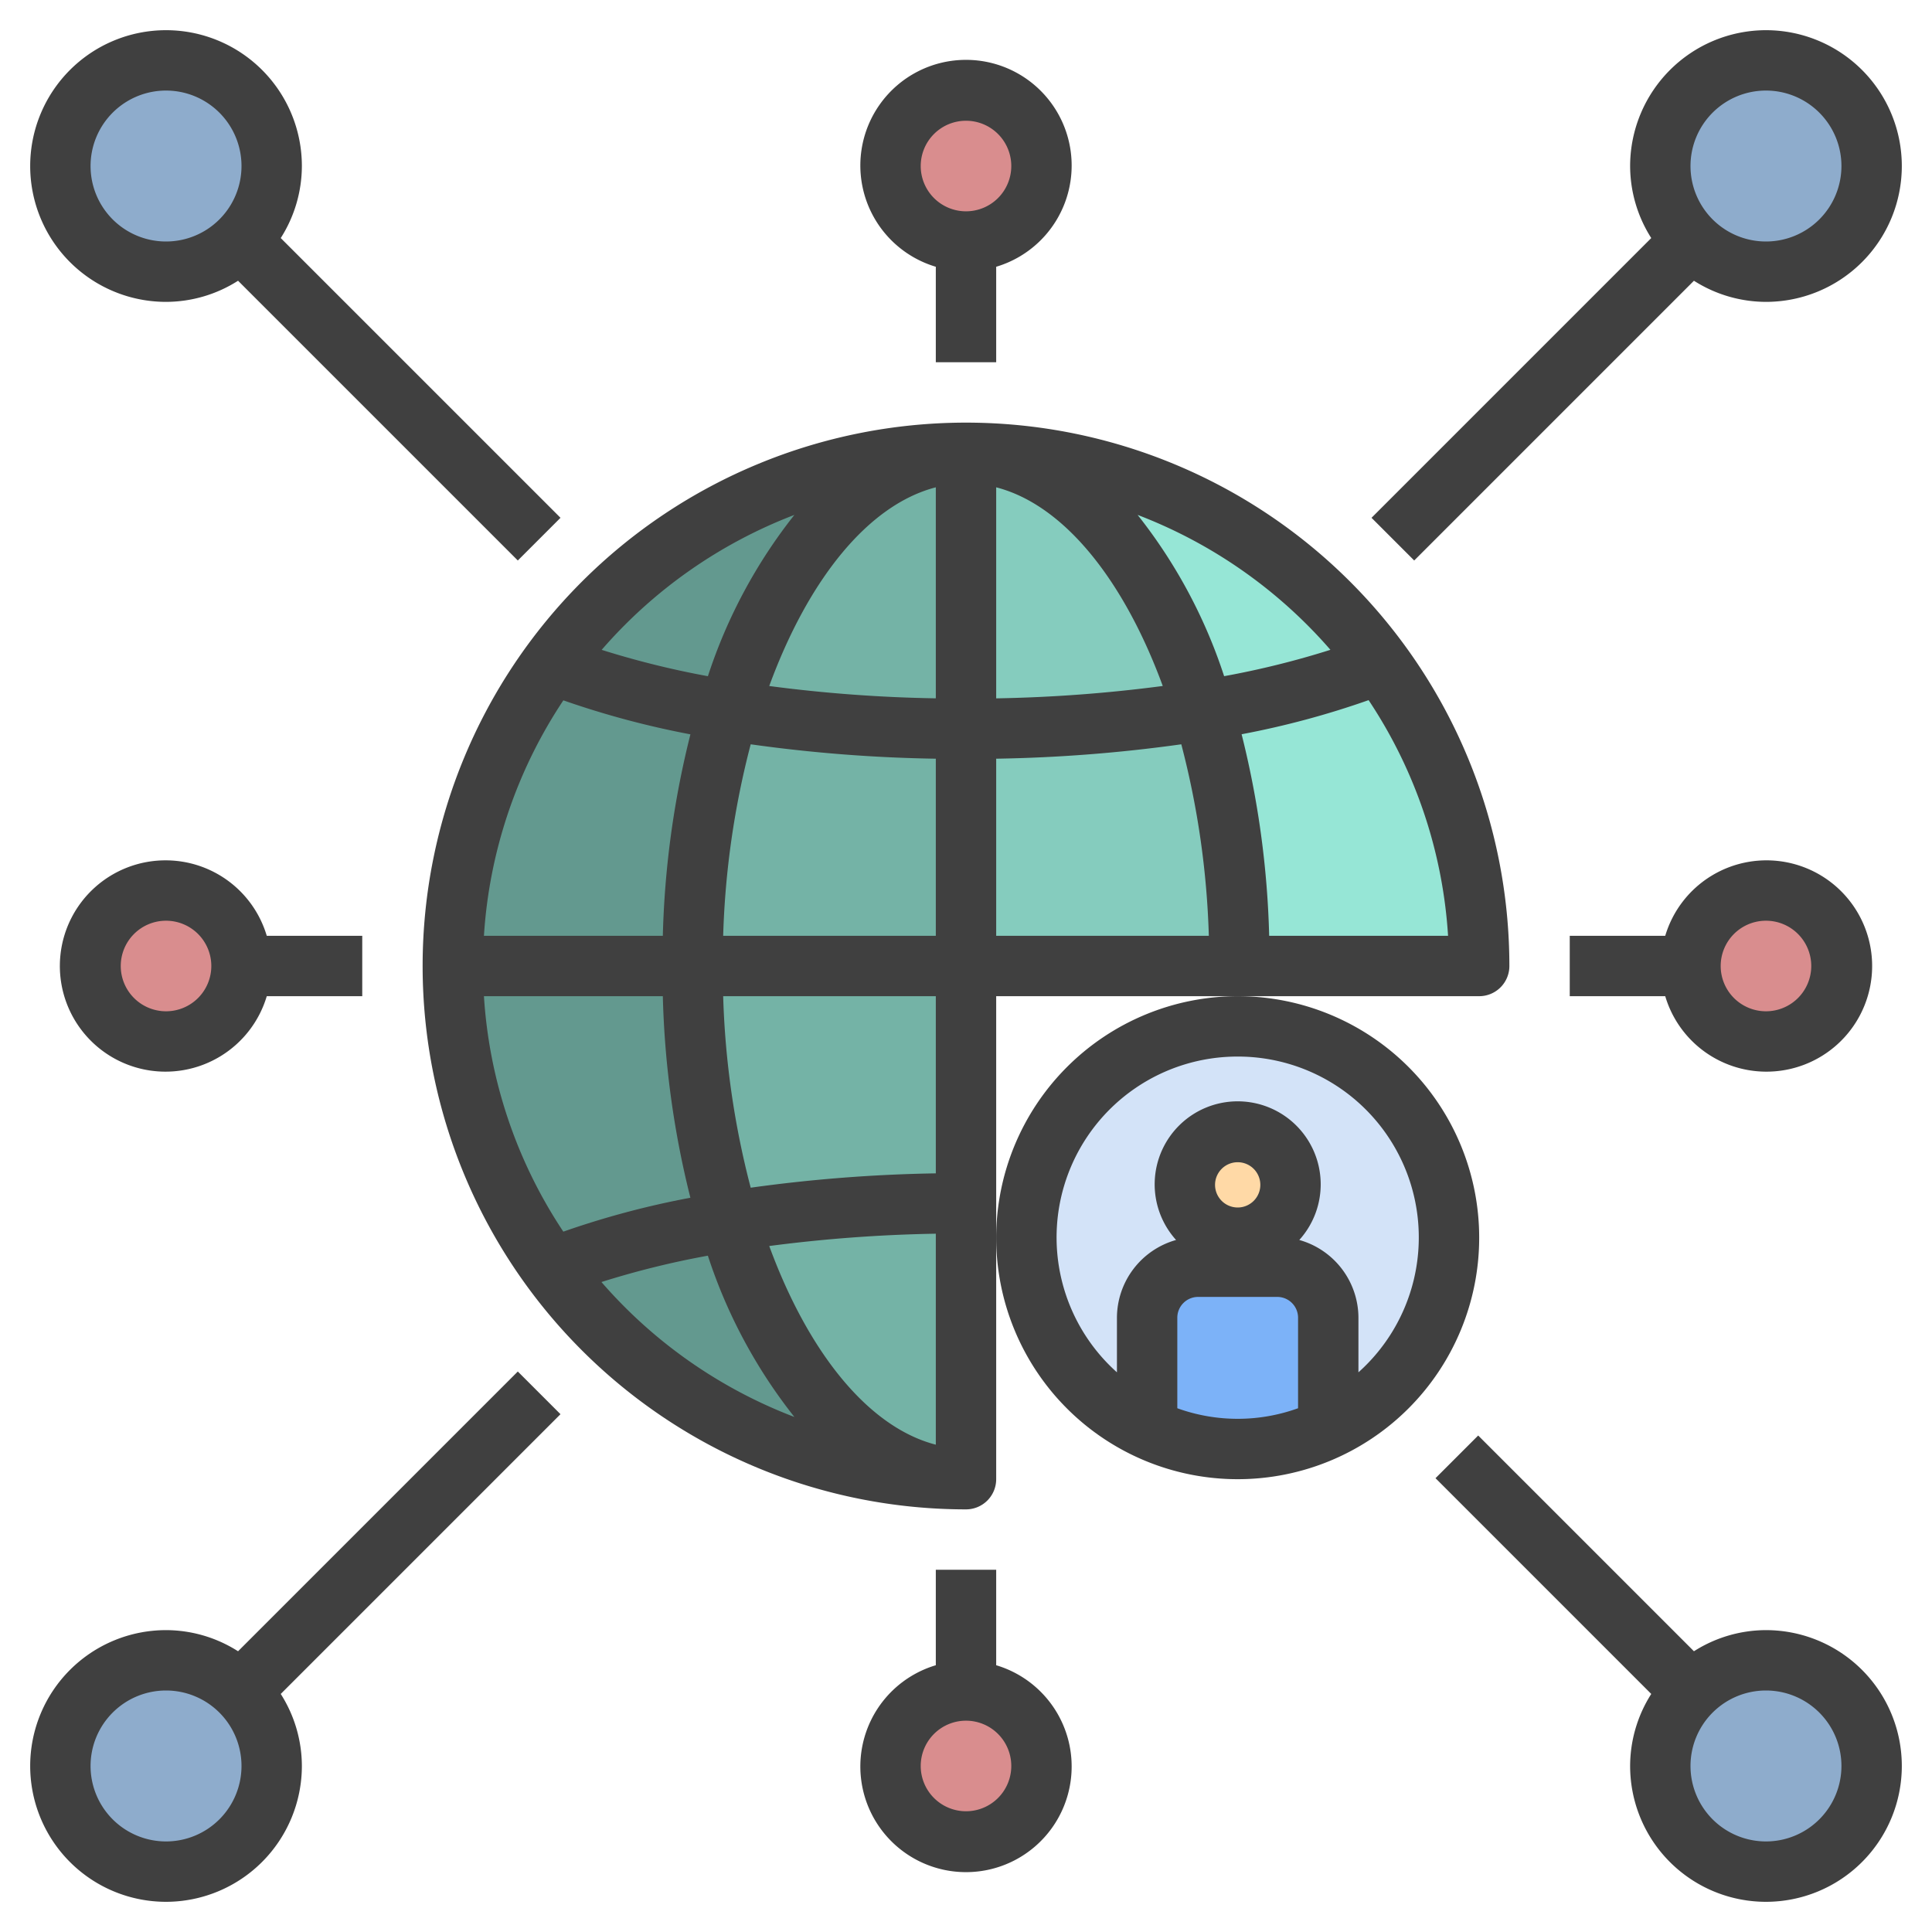<svg xmlns="http://www.w3.org/2000/svg" data-name="Layer 1" viewBox="0 0 64 64"><path fill="#63998f" d="M32,15a17,17,0,0,0,0,34V32H49A17,17,0,0,0,32,15Z"/><path fill="#74b3a6" d="M32,15V49c-5.01,0-9.07-7.61-9.07-17S26.99,15,32,15Z"/><path fill="#96e6d6" d="M49,32H41.07c0-9.39-4.06-17-9.07-17A17,17,0,0,1,49,32Z"/><path fill="#85ccbe" d="M41.07,32H32V15C37.01,15,41.07,22.61,41.07,32Z"/><circle cx="41" cy="41" r="7" fill="#d3e3f8"/><circle cx="41" cy="39.25" r="1.75" fill="#ffd9a6"/><path fill="#7cb2f8" d="M44,43.65v3.67a6.958,6.958,0,0,1-6,0V43.65a1.694,1.694,0,0,1,1.69-1.69h2.62A1.694,1.694,0,0,1,44,43.65Z"/><circle cx="5.5" cy="5.5" r="3.5" fill="#8eaccc"/><circle cx="32" cy="5.5" r="2.5" fill="#d98d8e"/><circle cx="58.5" cy="5.5" r="3.5" fill="#8eaccc"/><circle cx="5.5" cy="58.5" r="3.5" fill="#8eaccc"/><circle cx="58.5" cy="58.5" r="3.5" fill="#8eaccc"/><circle cx="32" cy="58.5" r="2.5" fill="#d98d8e"/><circle cx="58.5" cy="32" r="2.5" fill="#d98d8e"/><circle cx="5.5" cy="32" r="2.5" fill="#d98d8e"/><path fill="#404040" d="M32,50a1,1,0,0,0,1-1V33H49a1,1,0,0,0,1-1A18,18,0,1,0,32,50ZM45.337,23.193A15.882,15.882,0,0,1,47.969,31H42.043a30.466,30.466,0,0,0-.913-6.677A28.641,28.641,0,0,0,45.337,23.193Zm-1.265-1.667a28.626,28.626,0,0,1-3.521.873,17.179,17.179,0,0,0-2.866-5.342A16.049,16.049,0,0,1,44.072,21.526ZM33,16.143c2.242.579,4.226,3.062,5.518,6.581a48.607,48.607,0,0,1-5.518.41Zm0,8.99a50.008,50.008,0,0,0,6.132-.477A28.262,28.262,0,0,1,40.044,31H33ZM18.661,40.8a15.879,15.879,0,0,1-2.63-7.8h5.926a30.466,30.466,0,0,0,.913,6.677A28.647,28.647,0,0,0,18.661,40.8Zm1.265,1.668a28.8,28.8,0,0,1,3.523-.872,17.185,17.185,0,0,0,2.866,5.343A16.043,16.043,0,0,1,19.926,42.472ZM31,47.857c-2.242-.579-4.226-3.062-5.518-6.581A48.619,48.619,0,0,1,31,40.868Zm0-8.988a50.2,50.2,0,0,0-6.132.475A28.262,28.262,0,0,1,23.956,33H31ZM31,31H23.956a28.262,28.262,0,0,1,.912-6.344A49.428,49.428,0,0,0,31,25.133Zm0-14.857v6.99a47.983,47.983,0,0,1-5.518-.408C26.774,19.2,28.758,16.722,31,16.143Zm-4.685.914A17.2,17.2,0,0,0,23.45,22.4a29.232,29.232,0,0,1-3.519-.873A16.039,16.039,0,0,1,26.315,17.057ZM18.662,23.2a29.32,29.32,0,0,0,4.209,1.126A30.423,30.423,0,0,0,21.957,31H16.031A15.88,15.88,0,0,1,18.662,23.2Z"/><path fill="#404040" d="M33 41a8 8 0 1 0 8-8A8.009 8.009 0 0 0 33 41zm10 5.65a5.889 5.889 0 0 1-4 0v-3a.689.689 0 0 1 .687-.688h2.625a.689.689 0 0 1 .688.688zm-2.75-7.4A.75.75 0 1 1 41 40 .751.751 0 0 1 40.25 39.25zM41 35a5.992 5.992 0 0 1 4 10.46V43.651a2.684 2.684 0 0 0-1.959-2.575 2.75 2.75 0 1 0-4.082 0A2.684 2.684 0 0 0 37 43.651V45.46A5.992 5.992 0 0 1 41 35zM31 52v3.163a3.5 3.5 0 1 0 2 0V52zm2.5 6.5A1.5 1.5 0 1 1 32 57 1.5 1.5 0 0 1 33.5 58.5zM5.5 10a4.457 4.457 0 0 0 2.386-.7l9.267 9.267 1.414-1.414L9.3 7.886A4.459 4.459 0 0 0 10 5.5 4.5 4.5 0 1 0 5.5 10zm0-7A2.5 2.5 0 1 1 3 5.5 2.5 2.5 0 0 1 5.5 3zM31 8.837V12h2V8.837a3.5 3.5 0 1 0-2 0zM32 4a1.5 1.5 0 1 1-1.5 1.5A1.5 1.5 0 0 1 32 4zM58.5 1A4.505 4.505 0 0 0 54 5.5a4.459 4.459 0 0 0 .7 2.386l-9.267 9.267 1.414 1.414L56.114 9.3A4.457 4.457 0 0 0 58.5 10a4.5 4.5 0 0 0 0-9zm0 7A2.5 2.5 0 1 1 61 5.5 2.5 2.5 0 0 1 58.5 8zM5.5 63A4.505 4.505 0 0 0 10 58.5a4.459 4.459 0 0 0-.7-2.386l9.267-9.267-1.414-1.414L7.886 54.7A4.457 4.457 0 0 0 5.5 54a4.5 4.5 0 0 0 0 9zm0-7A2.5 2.5 0 1 1 3 58.5 2.5 2.5 0 0 1 5.5 56zM58.5 54a4.457 4.457 0 0 0-2.386.7l-7.147-7.147-1.414 1.414L54.7 56.114A4.457 4.457 0 0 0 54 58.5 4.5 4.5 0 1 0 58.5 54zm0 7A2.5 2.5 0 1 1 61 58.5 2.5 2.5 0 0 1 58.5 61zM58.5 35.5A3.5 3.5 0 1 0 55.163 31H52v2h3.163A3.494 3.494 0 0 0 58.5 35.5zm0-5A1.5 1.5 0 1 1 57 32 1.5 1.5 0 0 1 58.5 30.5zM5.5 28.5A3.5 3.5 0 1 0 8.837 33H12V31H8.837A3.494 3.494 0 0 0 5.5 28.5zm0 5A1.5 1.5 0 1 1 7 32 1.5 1.5 0 0 1 5.5 33.5z"/></svg>